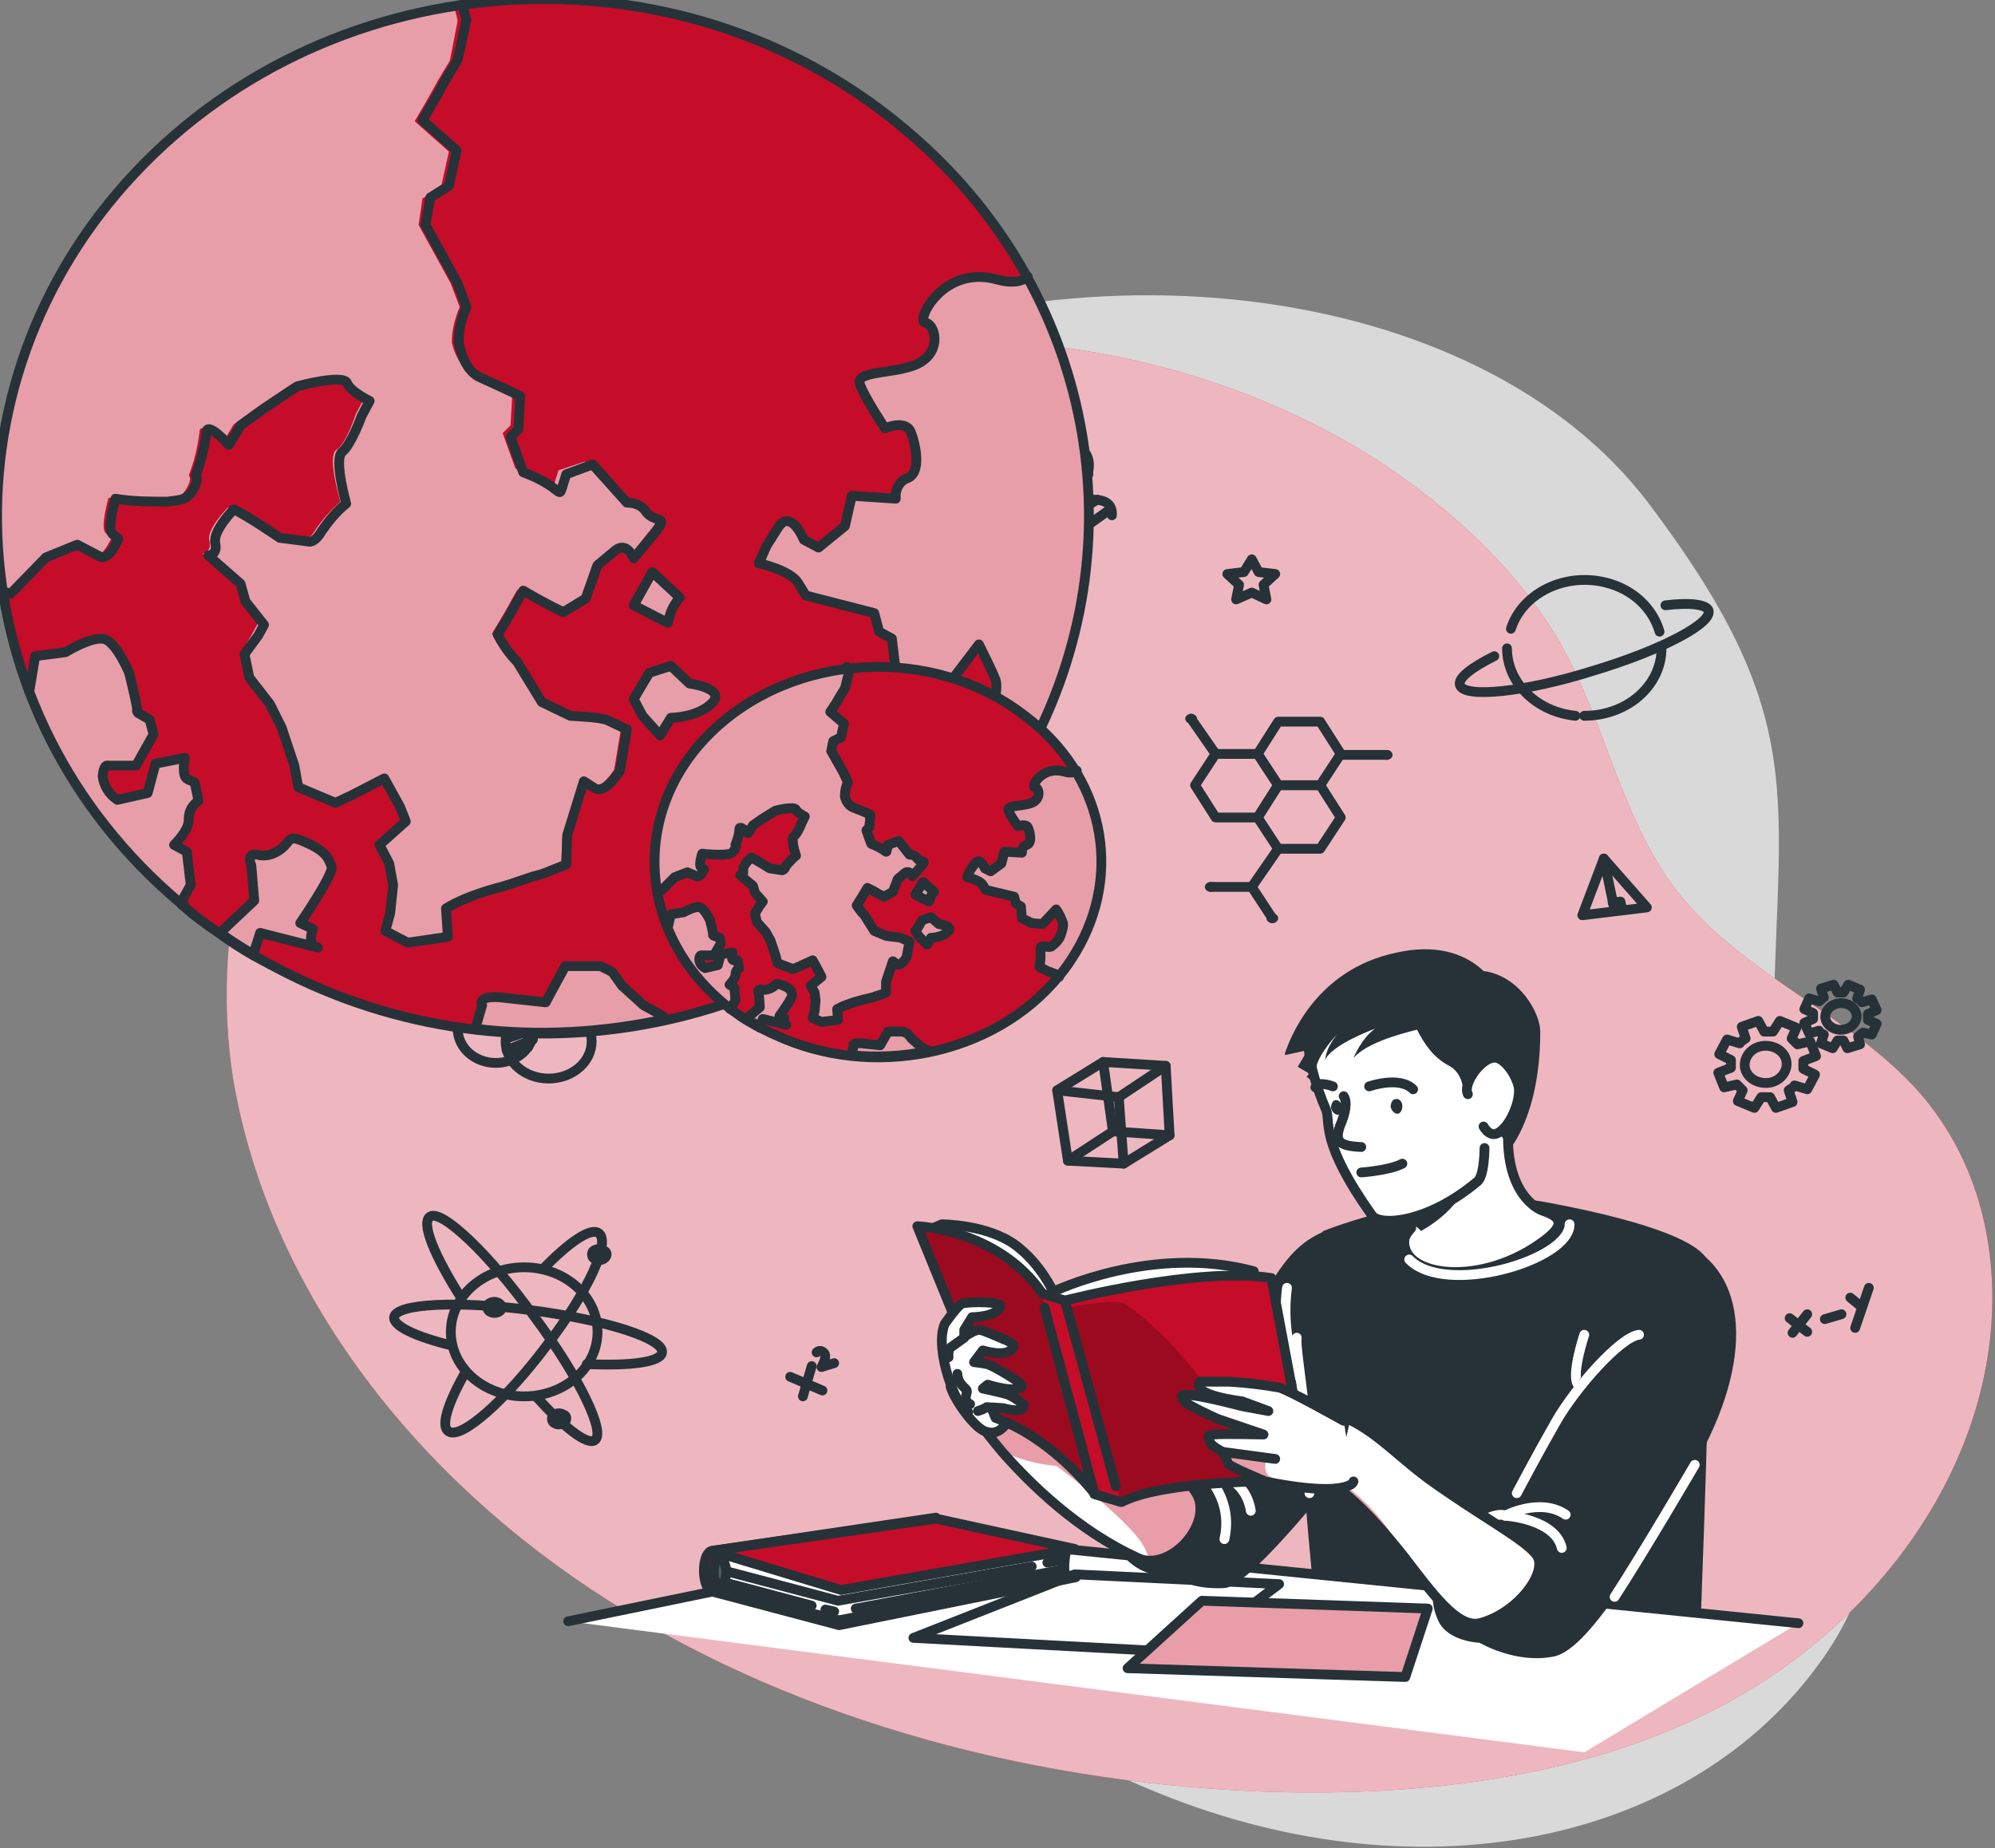 <?xml version="1.0" encoding="utf-8"?>
<!-- Generator: Adobe Illustrator 24.0.2, SVG Export Plug-In . SVG Version: 6.00 Build 0)  -->
<svg version="1.1" id="Capa_1" xmlns="http://www.w3.org/2000/svg" xmlns:xlink="http://www.w3.org/1999/xlink" x="0px" y="0px"
	 viewBox="0 0 204 189" style="enable-background:new 0 0 204 189;" xml:space="preserve">
<rect x="0" y="0" width="204" height="189" fill="#808080" stroke="none"/>
<style type="text/css">
	.st0{opacity:0.7;fill:#FFFFFF;enable-background:new    ;}
	.st1{fill:#C50C29;}
	.st2{fill:none;stroke:#263238;stroke-linecap:round;stroke-linejoin:round;}
	.st3{fill:#263238;}
	.st4{clip-path:url(#SVGID_2_);}
	.st5{opacity:0.6;}
	.st6{fill:#FFFFFF;}
	.st7{clip-path:url(#SVGID_4_);}
	.st8{fill:#FFFFFF;stroke:#263238;stroke-linecap:round;stroke-linejoin:round;}
	.st9{fill:none;stroke:#FFFFFF;stroke-linecap:round;stroke-linejoin:round;}
	.st10{clip-path:url(#SVGID_6_);}
	.st11{opacity:0.4;fill:#C50C29;enable-background:new    ;}
	.st12{clip-path:url(#SVGID_8_);}
	.st13{opacity:0.3;fill-opacity:0.7;enable-background:new    ;}
	.st14{clip-path:url(#SVGID_10_);}
	.st15{clip-path:url(#SVGID_12_);}
	.st16{clip-path:url(#SVGID_14_);}
	.st17{clip-path:url(#SVGID_16_);}
	.st18{fill:#C50C29;stroke:#263238;stroke-linecap:round;stroke-linejoin:round;}
	.st19{clip-path:url(#SVGID_18_);}
	.st20{opacity:0.3;fill:#FFFFFF;fill-opacity:0.7;enable-background:new    ;}
	.st21{clip-path:url(#SVGID_20_);}
</style>
<g id="freepik--background-simple--inject-4_1_">
	<path class="st0" d="M34.2,79.6c0,0-11.8,25.8,4.8,51.8s50.7,39.7,78.1,51.4c27.4,11.7,55.8,6,69.3-13.2
		c13.5-19.2-5.1-32.9-5.1-60.3c0-27.4,4.8-34.6-12.7-57.8s-60.6-28.3-93.1-11.1S34.2,79.6,34.2,79.6z"/>
	<path class="st1" d="M32.4,69.6C43.7,51.1,64.7,37,90.9,35c18-1.3,35.9,3,50.3,12.3c7.1,4.7,13.5,10.6,17.7,17.4
		c4.8,7.8,6.2,16.7,11.2,24.5c6.2,9.6,17.8,13.6,25.6,21.9c6.4,6.9,8.6,16,7.9,24.7c-1.3,15.9-12.4,31-28.6,39.2
		c-13.7,6.9-30.2,8.8-46.2,8.2c-24.5-1-49-7.8-68.4-20.7s-33.2-31.8-36.6-52.4C21.7,96.1,25,81.9,32.4,69.6z"/>
	<path class="st0" d="M32.4,69.6C43.7,51.1,64.7,37,90.9,35c18-1.3,35.9,3,50.3,12.3c7.1,4.7,13.5,10.6,17.7,17.4
		c4.8,7.8,6.2,16.7,11.2,24.5c6.2,9.6,17.8,13.6,25.6,21.9c6.4,6.9,8.6,16,7.9,24.7c-1.3,15.9-12.4,31-28.6,39.2
		c-13.7,6.9-30.2,8.8-46.2,8.2c-24.5-1-49-7.8-68.4-20.7s-33.2-31.8-36.6-52.4C21.7,96.1,25,81.9,32.4,69.6z"/>
</g>
<g id="freepik--Elements--inject-4_1_">
	<path class="st2" d="M39.9,80.4c0.4,1.5,0.2-1.2,1-4.6c0.8-3.3,2.3-2,2.3-2"/>
	<line class="st2" x1="39.6" y1="77" x2="42.2" y2="76"/>
	<path class="st2" d="M44.4,74.9c0,0-1.6,2.9,0.8,4.1"/>
	<path class="st2" d="M46.6,74.1c0,0,2.6,1.3,1,4"/>
	<line class="st2" x1="44.8" y1="75.9" x2="46.7" y2="77.1"/>
	<line class="st2" x1="46.3" y1="75.3" x2="44.8" y2="77.4"/>
	<ellipse class="st2" cx="50.7" cy="105.2" rx="3.9" ry="3.5"/>
	<ellipse class="st2" cx="56.1" cy="106.5" rx="4.4" ry="3.8"/>
	<line class="st2" x1="54.3" y1="103.7" x2="52.5" y2="104.3"/>
	<line class="st2" x1="54.6" y1="104.4" x2="52" y2="105.2"/>
	<line class="st2" x1="54.7" y1="105.2" x2="51.8" y2="106.2"/>
	<line class="st2" x1="54.5" y1="106.3" x2="51.8" y2="107.4"/>
	<line class="st2" x1="54" y1="107.1" x2="52" y2="107.8"/>
	<path class="st2" d="M52.6,99.9c-0.1-0.3-1.4-0.5-1.4,0.3s1.3,0.1,1.7-0.3c0,0-0.7,0.9-0.4,1"/>
	<path class="st2" d="M59.7,100.9l-1.1,2.1c0,0,0.6-1,1.2-1c0.8,0.1,0.3,1.2-0.6,0.8"/>
	<line class="st2" x1="183" y1="134.8" x2="184.8" y2="136.2"/>
	<line class="st2" x1="184.8" y1="134.4" x2="183.3" y2="136.3"/>
	<line class="st2" x1="186.6" y1="134.9" x2="188.3" y2="134.4"/>
	<line class="st2" x1="189.2" y1="132.7" x2="190.3" y2="133.6"/>
	<line class="st2" x1="191.1" y1="131.7" x2="189.7" y2="135.8"/>
	<polygon class="st2" points="108.1,111.5 112.8,108.6 119.2,109 119.6,116.1 114.9,119 109.2,118.7 	"/>
	<polyline class="st2" points="109.2,118.7 113.8,115.7 119.6,116.1 	"/>
	<line class="st2" x1="113.8" y1="115.7" x2="112.8" y2="108.6"/>
	<polyline class="st2" points="108.1,111.5 114.4,112.2 119.2,109 	"/>
	<line class="st2" x1="114.4" y1="112.2" x2="114.9" y2="119"/>
	<polygon class="st2" points="164,87.8 161.8,93.6 168.4,92.8 	"/>
	<line class="st2" x1="164" y1="87.8" x2="165.1" y2="93.1"/>
	<polyline class="st2" points="164.9,92.3 165.7,92.2 165.9,93.1 	"/>
	<line class="st2" x1="80.8" y1="140.8" x2="84.1" y2="142.2"/>
	<line class="st2" x1="83" y1="139.7" x2="82.1" y2="142.8"/>
	<path class="st2" d="M83.5,138.3c0.2-0.2,0.5-0.2,0.7,0c0,0,0.1,0.1,0.1,0.1c0.3,0.4-0.3,1.4-0.3,1.4l1.3-0.4"/>
	<path class="st2" d="M106.7,41c3.1,1.6-0.5,5.4-0.5,7.6c0,2.2,3.6,1.9,5.4,2.5c0.7,0,2.2,0,2.1,1.6"/>
	<path class="st2" d="M103.2,43c0.5,2.6,4,1.7,6.1,2.3c3.6,1,1.6,4.3,0.5,6.3c-0.6,1.2-1.3,2.8-0.1,4"/>
	<line class="st2" x1="103.6" y1="44.1" x2="107.4" y2="41.3"/>
	<line class="st2" x1="105.1" y1="44.9" x2="107.9" y2="42.8"/>
	<line class="st2" x1="106.8" y1="46.9" x2="109.1" y2="45.3"/>
	<line class="st2" x1="106.3" y1="49.4" x2="111" y2="46.5"/>
	<line class="st2" x1="108.1" y1="50.6" x2="111.3" y2="48.5"/>
	<line class="st2" x1="109.4" y1="55" x2="113.5" y2="52.1"/>
	<line class="st2" x1="109.5" y1="52.7" x2="112.2" y2="51.1"/>
	<ellipse class="st2" cx="53.6" cy="136.2" rx="7.5" ry="6.6"/>
	<path class="st2" d="M55.5,129.8c2.6-2.7,4.9-4.3,5.7-3.7c1.3,0.8-1,5.9-5.3,11.5c-4.2,5.6-8.7,9.6-10,8.8
		c-0.9-0.5-0.1-2.9,1.7-6.1"/>
	<path class="st2" d="M46.2,137.6c-3.7-0.9-6-2-5.9-2.9c0.2-1.4,6.6-1.7,14.1-0.7c7.6,1,13.5,2.9,13.3,4.3c-0.1,1-3.2,1.4-7.7,1.2"
		/>
	<path class="st2" d="M47.2,132.8c-2.8-4.4-4.2-7.8-3.2-8.4c1.2-0.7,6,3.8,10.6,10.2c4.7,6.3,7.4,12,6.2,12.7
		c-0.8,0.5-3.2-1.4-6-4.5"/>
	<path class="st3" d="M62.3,128.9c-0.4,0.5-1.2,0.6-1.7,0.3c-0.6-0.3-0.7-1-0.4-1.5c0.4-0.5,1.2-0.6,1.7-0.3
		C62.6,127.7,62.7,128.4,62.3,128.9L62.3,128.9z"/>
	<path class="st3" d="M58.2,145.7c-0.4,0.5-1.2,0.6-1.7,0.3c-0.6-0.3-0.7-1-0.4-1.5c0.4-0.5,1.2-0.6,1.7-0.3
		C58.4,144.4,58.6,145.1,58.2,145.7C58.2,145.6,58.2,145.6,58.2,145.7z"/>
	<path class="st3" d="M51.6,134.3c-0.4,0.5-1.2,0.6-1.7,0.3c-0.6-0.3-0.7-1-0.4-1.5c0.4-0.5,1.2-0.6,1.7-0.3
		C51.8,133.1,52,133.8,51.6,134.3z"/>
	<polygon class="st2" points="130.7,86.8 135,86.8 137.1,83.6 135,80.3 130.7,80.3 128.6,83.6 	"/>
	<polyline class="st2" points="130.1,93.9 128,90.7 123.8,90.7 	"/>
	<polygon class="st2" points="124.3,83.6 128.6,83.6 130.7,80.3 128.6,77.1 124.3,77.1 122.2,80.3 	"/>
	<polygon class="st2" points="130.7,80.3 135,80.3 137.1,77.1 135,73.8 130.7,73.8 128.6,77.1 	"/>
	<ellipse class="st3" cx="130.7" cy="80.3" rx="0.6" ry="0.5"/>
	<ellipse class="st3" cx="121.8" cy="73.5" rx="0.6" ry="0.5"/>
	<path class="st3" d="M129.5,93.9c0-0.3,0.3-0.5,0.6-0.5s0.6,0.2,0.6,0.5c0,0.3-0.3,0.5-0.6,0.5l0,0
		C129.8,94.4,129.5,94.2,129.5,93.9z"/>
	<ellipse class="st3" cx="123.8" cy="90.7" rx="0.6" ry="0.5"/>
	<path class="st3" d="M141.2,77.2c0-0.3,0.3-0.5,0.6-0.5s0.6,0.2,0.6,0.5c0,0.3-0.3,0.5-0.6,0.5l0,0
		C141.5,77.7,141.2,77.5,141.2,77.2L141.2,77.2z"/>
	<ellipse class="st3" cx="128" cy="90.7" rx="0.6" ry="0.5"/>
	<path class="st3" d="M136.5,77.2c0-0.3,0.3-0.5,0.6-0.5c0.3,0,0.6,0.2,0.6,0.5c0,0.3-0.3,0.5-0.6,0.5l0,0
		C136.8,77.7,136.5,77.5,136.5,77.2z"/>
	<path class="st3" d="M130.1,86.8c0-0.3,0.3-0.5,0.6-0.5s0.6,0.2,0.6,0.5c0,0.3-0.3,0.5-0.6,0.5l0,0
		C130.4,87.3,130.1,87.1,130.1,86.8z"/>
	<line class="st2" x1="137.1" y1="77.2" x2="141.8" y2="77.2"/>
	<line class="st2" x1="130.7" y1="86.8" x2="128" y2="90.7"/>
	<line class="st2" x1="124.3" y1="77.1" x2="121.8" y2="73.5"/>
	<path class="st2" d="M154.5,64.3c1.2-3.7,5.6-5.8,9.8-4.7c2.7,0.7,4.7,2.6,5.4,5"/>
	<path class="st2" d="M161.1,73.2c-4-0.4-7-3.4-7-6.9"/>
	<path class="st2" d="M169.9,66.3c0,3.8-3.5,6.9-7.9,6.9"/>
	<path class="st2" d="M170.3,61.9c2.5-0.3,4.1-0.1,4.4,0.5c0.5,1.3-4.8,4.1-11.8,6.2c-7,2.2-13.1,2.8-13.6,1.5
		c-0.3-0.7,1.1-1.8,3.5-3"/>
	<polygon class="st2" points="128,57.2 128.7,58.5 130.4,58.7 129.2,59.8 129.5,61.3 128,60.6 126.4,61.3 126.7,59.8 125.5,58.7 
		127.2,58.5 	"/>
	<path class="st2" d="M74.7,53.6c0,2.5-2.3,4.5-5.1,4.5c-0.2,0-0.3,0-0.5,0c-2.8-0.2-4.9-2.4-4.6-4.9s2.8-4.3,5.6-4.1
		C72.7,49.3,74.7,51.3,74.7,53.6L74.7,53.6z"/>
	<path class="st2" d="M73.9,54.4c0,0.4-0.4,0.7-0.8,0.7s-0.8-0.3-0.8-0.7c0-0.4,0.4-0.7,0.8-0.7l0,0C73.5,53.7,73.9,54,73.9,54.4z"
		/>
	<path class="st2" d="M66.7,56.2c0,0.3-0.2,0.7-0.5,0.9c-0.7-0.5-1.2-1.1-1.5-1.8c0.2-0.1,0.4-0.2,0.6-0.2
		C66.1,55,66.7,55.5,66.7,56.2C66.7,56.1,66.7,56.2,66.7,56.2z"/>
	<path class="st2" d="M73.1,56.9c-0.9,0.8-2.2,1.2-3.5,1.2c-0.2,0-0.3,0-0.5,0c0-0.1,0-0.3,0-0.4c0-1,0.9-1.9,2.1-1.9
		C72,55.8,72.7,56.2,73.1,56.9z"/>
	<ellipse class="st2" cx="68.3" cy="50.7" rx="1.2" ry="1"/>
	<path class="st2" d="M69.4,53.7c0,0.3-0.3,0.5-0.5,0.5s-0.5-0.2-0.5-0.5s0.3-0.5,0.5-0.5S69.4,53.4,69.4,53.7L69.4,53.7z"/>
	<path class="st2" d="M73.7,50.9c-0.1,0-0.3,0.1-0.4,0.1c-0.8,0-1.5-0.6-1.5-1.3l0,0c0-0.1,0-0.1,0-0.2
		C72.6,49.9,73.2,50.3,73.7,50.9z"/>
	<path class="st2" d="M191.4,105.8l0.5-1.1l-0.9-0.4c0-0.2,0-0.4,0-0.6l0.9-0.4l-0.5-1.1l-1,0.3c-0.1-0.2-0.3-0.3-0.5-0.4l0.3-0.9
		l-1.2-0.5l-0.5,0.8c-0.2,0-0.4,0-0.6,0l-0.4-0.8l-1.3,0.4l0.3,0.9c-0.2,0.1-0.3,0.3-0.5,0.4l-1-0.3l-0.5,1.1l0.9,0.4
		c0,0.2,0,0.4,0,0.6l-0.9,0.4l0.5,1.1l1-0.3c0.1,0.2,0.3,0.3,0.5,0.4l-0.3,0.9l1.2,0.5l0.5-0.8c0.2,0,0.4,0,0.6,0l0.4,0.8l1.3-0.4
		L190,106c0.2-0.1,0.3-0.3,0.5-0.4L191.4,105.8z M187.6,105.2c-0.8-0.3-1.2-1.1-0.8-1.8c0.4-0.7,1.3-1,2.1-0.7
		c0.8,0.3,1.2,1.1,0.8,1.8C189.3,105.2,188.4,105.5,187.6,105.2z"/>
	<path class="st2" d="M184.8,111.4l0.8-1.5l-1.2-0.6c0-0.3,0-0.5,0-0.8l1.3-0.5l-0.6-1.5l-1.3,0.3c-0.2-0.2-0.4-0.4-0.6-0.6l0.5-1.1
		l-1.7-0.7l-0.7,1.1c-0.3,0-0.6,0-0.9,0l-0.6-1.1l-1.7,0.6l0.4,1.2c-0.3,0.2-0.5,0.3-0.6,0.5l-1.3-0.4l-0.8,1.5l1.2,0.6
		c0,0.3,0,0.5,0,0.8l-1.3,0.5l0.6,1.5l1.3-0.3c0.2,0.2,0.4,0.4,0.6,0.6l-0.5,1.1l1.7,0.7l0.7-1.1c0.3,0,0.6,0,0.9,0l0.6,1.1l1.7-0.6
		l-0.4-1.2c0.3-0.2,0.5-0.3,0.6-0.5L184.8,111.4z M179.7,110.6c-1.1-0.4-1.6-1.5-1.1-2.5c0.5-1,1.7-1.4,2.8-1s1.6,1.5,1.1,2.5l0,0
		C182,110.6,180.8,111,179.7,110.6L179.7,110.6z"/>
</g>
<g id="freepik--Earth--inject-4">
	<path class="st1" d="M104.9,77.4c-1.2,2.2-2.6,4.3-4.1,6.3c-16.3,21.4-46.7,28.2-71.3,15.9c-1.2-0.6-2.5-1.3-3.6-1.9
		c-1.2-0.7-2.3-1.4-3.4-2.2c-1.3-0.9-2.6-1.8-3.8-2.9l0,0c-0.1-0.1-0.2-0.1-0.2-0.2l0,0C-4.6,73-6.7,39.5,13.8,17.7
		s55.7-23.9,78.7-4.5C111.8,29.3,116.9,55.8,104.9,77.4L104.9,77.4z"/>
	<g>
		<g>
			<defs>
				<path id="SVGID_1_" d="M104.9,77.4c-1.2,2.2-2.6,4.3-4.1,6.3c-16.3,21.4-46.7,28.2-71.3,15.9c-1.2-0.6-2.5-1.3-3.6-1.9
					c-1.2-0.7-2.3-1.4-3.4-2.2c-1.3-0.9-2.6-1.8-3.8-2.9l0,0c-0.1-0.1-0.2-0.1-0.2-0.2l0,0C-4.6,73-6.7,39.5,13.8,17.7
					s55.7-23.9,78.7-4.5C111.8,29.3,116.9,55.8,104.9,77.4L104.9,77.4z"/>
			</defs>
			<clipPath id="SVGID_2_">
				<use xlink:href="#SVGID_1_"  style="overflow:visible;"/>
			</clipPath>
			<g class="st4">
				<g class="st5">
					<path class="st6" d="M104.9,77.4c-1.2,2.2-2.6,4.3-4.1,6.3l-1.1-0.8l-1.9-0.9l-1.9-1l0.4-2.3l-0.1-2c-0.1-2,1.4-0.3,2.7-1
						c1-0.7,1.8-1.5,2.3-2.5c0,0,0.9-2.7,0.6-3.8c-0.4-1.3-1.1-2.4-1.7-3.6l-3.2,4.2l-2.7-0.2l-2.5-1.3l-0.4-3.3l-1.3-0.7l-0.5-1.9
						l-7-1.8l-0.8-1.3c-0.8-1.3-4-2-4-2l0.8-1.8l1.2-1.9c1.2-1.9,2.6,1.3,2.6,1.3l1.5,0.8l2.7-2.2l0.7-3.1l4.5,0.3
						c-0.2-0.8,0.3-1.8,1.2-2.1c1.5-0.6,0.8-3.6,0.3-4.8c-0.5-1.2-2.7-0.3-2.7-0.3s-2.3-3.3-2.6-4.6c-0.3-1.3,4.3-0.8,6.3-2.2
						s1.3-3.9,0.4-4c-1-0.1,1.9-6,7.4-4.4c1.5,0.4,2.5,0.3,3.1-0.3C113.5,43.7,113.4,62,104.9,77.4z"/>
					<path class="st6" d="M66.1,54.7L64.3,57c0,0-0.8-1.8-1.9-0.8l-1.8,1.5l-1.2,3.4L57,62.5l-1.4-0.7l-1.3-0.7l-1.4-0.8l-1.4,2.5
						l-1.2,2c0.5,1,1.2,1.9,2,2.8l2.5,4.1l3,1.4c1.2,0.1,2.5,0.2,3.7,0.4l2,1l-0.7,4.2c0,0-1.5,2.4-2.6,1.8L59.2,80l-1.7,5.5l-0.1,3
						c0,0-1,0.4-2,0.8S55.1,89.4,53,90c-2.1,0.6-1.9,0.6-3.6,1.1c-1.5,0.5-2.8,1.1-4.2,1.8l0.2,2.9l-4.1,0.6l-2.3-1.2l0.5-1.8
						l0.3-2.9l-0.4-2.2l-1-1.9l2.7-2.4l-0.6-1.5l-1.6-2.9l-3.3,1.7l-1.7,0.8l-3.8-1.6l-0.4-2.2l-1.2-4.1l-1.2-2.4l-2.1-2.7l-0.5-2.4
						l1.2-2.1l0.6-1.1l-1.9-2.4L24,59.5l-3.3-2.9c0,0,1-0.1,0.7-1.3s1.9-3.4,1.9-3.4c1.2,0.6,4.7,2.9,4.7,2.9l3.1,0.4
						c0,0,0.6,0,1.2-1.1c0.7-1,1.5-1.9,2.5-2.8c0,0-1.4-4.7-0.4-5.3s2-3.7,2-3.7l0.8-1.5c0,0-1.9-0.8-2.3-1.8
						c-0.4-1-5.1,0.3-5.1,0.3l-3.3,2.2l-2.6,1.9l-1.2,2c0,0-2.3-2.6-2.3-1.2c-0.2,1.5-0.5,2.9-1.1,4.4c0,0,0.4,0.3-0.2,1.3
						c-0.6,1.1-1.3,1.1-2.7,1.3c-1.8,0-3.5-0.1-5.3-0.3c0,0-0.9,3.1-0.3,3.6l0.6,0.5c0,0-1,2.3-1.9,1.8l-2.3-1.2L4.3,57l-3.5,3.7
						L0,60.6C-4.6,31.9,16.2,5,46.4,0.5c0.2,0.8,0.4,1.6,0.4,1.6L46,6.2l-1.2,2l-1,1.8l-1.4,2.4l3.5,3.1l-0.8,3.6l-1.9,1.2L42.8,23
						l3.3,6l0.9,2.4c-0.5,1.2-0.8,2.4-0.8,3.6c0,0,0.4,2.3,2.1,3.2s4.1,1.9,4.1,1.9l-0.2,3.4l-0.8,0.8l1.3,3.6c4,1.5,3.6,2.8,4,1.5
						l0.4-1.3l2.7-0.9l3.5,3.9c0.8,0,1.6,0.3,2,1C66.5,53.4,68.1,52.4,66.1,54.7z"/>
					<path class="st6" d="M19.2,83.9c0.1,1.2-1.5,2.7-1.5,2.7l1.3,0.7l0.4,3.4l-1,1.8c-7-5.8-12.3-13.3-15.4-21.5l0.7-3.5l3.1-0.4
						c0,0,2.8-1.8,4.1-1.3s2.4,3.4,2.4,3.4s0.9,3.9,0.8,3.9l0,0H14h0.1l1.2,0.7l0.4,1.5l-1.8,3.2h-2.8c0,0-0.5-0.3-0.6,1.1
						c0.1,1,0.6,1.8,1.5,2.4l3.1-0.8l0.8-3l3-0.6c0,0-0.4,1.8,0.3,2.2l0.7,0.3l0.4,2.2C19.7,82.6,19.2,83.1,19.2,83.9z"/>
					<path class="st6" d="M33.9,88.7c-0.3-0.8-0.4-1.3-2.3-2.3c-1.9-0.9-1.8-0.6-2.5,0.2c-0.6,0.8-1.8,1.2-2.8,0.9
						c-1.2-0.3-0.6,1.1-0.6,1.1l0.3,3.6l-3.5,3.3c1.1,0.8,2.2,1.5,3.4,2.2l0.7-2.2l5.8,1.6c-1.2-0.3-0.5-1.9-0.5-1.9l-1.2-0.6
						C30.7,94.4,34.2,89.4,33.9,88.7z"/>
					<path class="st6" d="M70.5,70l-1.9-1.8l-2.2,0.7l-0.9,1.7l-0.7,1.2l0.9,1.7l1.8,2l1-1.8c0,0,2.8,0,4.2-1.5S70.5,70,70.5,70z"/>
					<path class="st6" d="M64.9,61.8l3.5,1.8l0.2-0.8c0.2-0.7,0.5-1.3,1-1.8l-2.7-2.7L64.9,61.8z"/>
					<path class="st6" d="M63.7,100.9l-1-1.4l-1.2-0.6h-3.6l-2,3.7c0,0-1.9-0.3-4.6-0.5c-2.7-0.3-1.9,0.8-1.9,0.8l-0.7,2.4
						c6.5,0.8,13.2,0.4,19.6-1c-0.7-0.5-1.5-0.9-2.3-1.3L63.7,100.9z"/>
				</g>
			</g>
		</g>
	</g>
	<path class="st2" d="M104.9,77.4c-1.2,2.2-2.6,4.3-4.1,6.3c-16.3,21.4-46.7,28.2-71.3,15.9c-1.2-0.6-2.5-1.3-3.6-1.9
		c-1.2-0.7-2.3-1.4-3.4-2.2c-1.3-0.9-2.6-1.8-3.8-2.9l0,0c-0.1-0.1-0.2-0.1-0.2-0.2l0,0C-4.6,73-6.7,39.5,13.8,17.7
		s55.7-23.9,78.7-4.5C111.8,29.3,116.9,55.8,104.9,77.4L104.9,77.4z"/>
	<path class="st2" d="M68.2,104.2c-6.5,1.4-13,1.8-19.6,1l0.7-2.4c0,0-0.6-1,1.9-0.8c2.6,0.3,4.6,0.5,4.6,0.5l2-3.7h3.6l1.2,0.6
		l1,1.4l2.2,2C66.7,103.3,67.5,103.7,68.2,104.2z"/>
	<path class="st2" d="M105.1,28.3c-0.6,0.5-1.6,0.7-3.1,0.3c-5.6-1.6-8.4,4.3-7.4,4.4c1,0.1,1.7,2.7-0.4,4c-2,1.3-6.6,0.8-6.3,2.2
		c0.4,1.3,2.6,4.6,2.6,4.6s2-0.9,2.6,0.3c0.5,1.2,1.2,4.2-0.3,4.8c-0.9,0.3-1.3,1.3-1.2,2.1l-4.5-0.3l-0.7,3.1l-2.7,2.2l-1.5-0.8
		c0,0-1.3-3.2-2.6-1.3l-1.2,1.9l-0.8,1.8c0,0,3.2,0.7,4,2l0.8,1.3l7,1.8l0.5,1.9l1.3,0.7l0.4,3.3l2.6,1.3l2.7,0.2l3.2-4.2
		c0.6,1.2,1.2,2.4,1.7,3.6c0.4,1.1-0.6,3.8-0.6,3.8c-0.5,1-1.3,1.8-2.3,2.5c-1.2,0.6-2.8-1-2.7,1l0.1,2l-0.4,2.3l1.9,1l1.9,0.9
		l1.1,0.8"/>
	<path class="st2" d="M0.3,60.5l0.8,0.2L4.7,57l3.2-1.3l2.3,1.2c1,0.5,1.9-1.8,1.9-1.8l-0.6-0.5c-0.6-0.5,0.3-3.6,0.3-3.6
		c1.8,0.3,3.5,0.3,5.3,0.3c1.4-0.2,2-0.1,2.7-1.3c0.6-1.2,0.2-1.3,0.2-1.3c0.5-1.4,0.9-2.9,1.1-4.4c0-1.4,2.3,1.2,2.3,1.2l1.2-2
		l2.5-1.8l3.3-2.2c0,0,4.8-1.3,5.1-0.3c0.4,0.9,2.3,1.8,2.3,1.8l-0.8,1.5c0,0-1.1,3-2,3.7s0.4,5.3,0.4,5.3c-1,0.8-1.8,1.8-2.5,2.8
		c-0.6,1.1-1.2,1.1-1.2,1.1l-3.1-0.4c0,0-3.5-2.4-4.7-2.9c0,0-2.1,2.1-1.9,3.4c0.3,1.3-0.7,1.3-0.7,1.3l3.3,2.9l0.5,1.8l1.9,2.4
		l-0.6,1.1L25,66.9l0.5,2.4l2.1,2.7l1.2,2.4l1.3,3.9l0.4,2.2l3.8,1.6l1.7-0.8l3.3-1.7l1.6,2.9l0.6,1.5l-2.7,2.4l1,1.9l0.4,2.2
		l-0.3,2.9l-0.5,1.8l2.3,1.2l4.1-0.6l-0.2-2.9c1.3-0.8,2.7-1.3,4.2-1.8c1.7-0.5,1.6-0.4,3.6-1.1c2-0.7,1.5-0.4,2.5-0.8s2-0.8,2-0.8
		l0.1-3l1.7-5.5l1.1,0.7c1.1,0.7,2.6-1.8,2.6-1.8l0.7-4.2l-2.1-1c-1.2-0.3-2.5-0.3-3.7-0.4l-2.9-1.4l-2.5-4.1
		c-0.8-0.8-1.5-1.8-2-2.8l1.2-2l1.4-2.5l1.4,0.8l1.3,0.7l1.4,0.7l2.3-1.4l1.2-3.4l1.8-1.5c1.2-1,1.9,0.8,1.9,0.8l1.9-2.3
		c1.9-2.3,0.4-1.2-0.6-2.4c-0.4-0.7-1.2-1-2-1l-3.5-3.9l-2.7,1l-0.4,1.3c-0.4,1.3,0,0-4-1.5l-1.3-3.6l0.8-0.8l0.2-3.4
		c0,0-2.3-1.1-4.1-1.9S46.9,35,46.9,35c0-1.3,0.3-2.5,0.8-3.6l-0.9-2.4l-3.3-6l0.5-2.8l1.9-1.2l0.8-3.6l-3.5-3.1l1.4-2.4l1-1.8
		l1.2-2l0.9-4.1c0,0-0.3-0.8-0.4-1.6"/>
	<path class="st2" d="M18.8,92.5c-0.1-0.1-0.2-0.2-0.3-0.2l0,0l1-1.8l-0.4-3.4l-1.3-0.7c0,0,1.6-1.5,1.5-2.7c0-0.8,0.4-1.4,1-1.8
		L19.9,80l-0.7-0.3c-0.7-0.3-0.3-2.2-0.3-2.2l-3,0.6l-0.8,3L12,81.8c-0.9-0.6-1.4-1.5-1.5-2.4c0.1-1.4,0.6-1.1,0.6-1.1h2.8l1.8-3.2
		l-0.4-1.5l-1.2-0.7"/>
	<path class="st2" d="M14,72.7L14,72.7c0.2,0.1-0.8-3.9-0.8-3.9s-1.2-2.9-2.4-3.4c-1.2-0.5-4.1,1.3-4.1,1.3l-3.1,0.4L3,70.7"/>
	<path class="st2" d="M26.6,95.4l-0.7,2.2c-1.2-0.7-2.3-1.4-3.4-2.2l3.5-3.3l-0.3-3.6c0,0-0.6-1.3,0.6-1.1c1.1,0.3,2.1-0.2,2.8-0.9
		c0.7-0.8,0.6-1.1,2.5-0.2c1.9,0.9,2,1.6,2.3,2.3c0.3,0.7-3.2,5.8-3.2,5.8L32,95c0,0-0.7,1.6,0.5,1.9L26.6,95.4z"/>
	<path class="st2" d="M66.4,68.8l2.2-0.7l1.9,1.8c0,0,3.8,0.5,2.3,2s-4.2,1.5-4.2,1.5l-1.1,1.8l-1.8-2l-0.9-1.7l0.7-1.2L66.4,68.8z"
		/>
	<path class="st2" d="M69.5,61.1c-0.4,0.5-0.8,1.1-1,1.8l-0.2,0.8l-3.5-1.8l1.9-3.4L69.5,61.1z"/>
</g>
<g id="freepik--Earth--inject-4_1_">
	<path class="st1" d="M110,97.4c-0.5,0.8-1,1.6-1.7,2.4c-6.6,8.1-19.1,10.7-29.1,6c-0.5-0.2-1-0.5-1.5-0.7c-0.5-0.3-0.9-0.5-1.4-0.8
		c-0.5-0.3-1-0.7-1.6-1.1l0,0c0,0-0.1,0-0.1-0.1l0,0c-9.4-7.3-10.3-20-1.9-28.2s22.7-9,32.1-1.7C112.8,79.2,114.9,89.2,110,97.4
		L110,97.4z"/>
	<g>
		<g>
			<defs>
				<path id="SVGID_3_" d="M110,97.4c-0.5,0.8-1,1.6-1.7,2.4c-6.6,8.1-19.1,10.7-29.1,6c-0.5-0.2-1-0.5-1.5-0.7
					c-0.5-0.3-0.9-0.5-1.4-0.8c-0.5-0.3-1-0.7-1.6-1.1l0,0c0,0-0.1,0-0.1-0.1l0,0c-9.4-7.3-10.3-20-1.9-28.2s22.7-9,32.1-1.7
					C112.8,79.2,114.9,89.2,110,97.4L110,97.4z"/>
			</defs>
			<clipPath id="SVGID_4_">
				<use xlink:href="#SVGID_3_"  style="overflow:visible;"/>
			</clipPath>
			<g class="st7">
				<g class="st5">
					<path class="st6" d="M110,97.4c-0.5,0.8-1,1.6-1.7,2.4l-0.4-0.3l-0.8-0.3l-0.8-0.4l0.1-0.9l0-0.8c0-0.8,0.6-0.1,1.1-0.4
						c0.4-0.3,0.7-0.6,0.9-1c0,0,0.4-1,0.3-1.4c-0.2-0.5-0.4-0.9-0.7-1.4l-1.3,1.6l-1.1-0.1l-1-0.5l-0.1-1.2l-0.5-0.3l-0.2-0.7
						l-2.9-0.7l-0.3-0.5c-0.3-0.5-1.6-0.8-1.6-0.8l0.3-0.7l0.5-0.7c0.5-0.7,1,0.5,1,0.5l0.6,0.3l1.1-0.8l0.3-1.2l1.8,0.1
						c-0.1-0.3,0.1-0.7,0.5-0.8c0.6-0.2,0.3-1.4,0.1-1.8c-0.2-0.4-1.1-0.1-1.1-0.1s-0.9-1.2-1-1.7c-0.1-0.5,1.8-0.3,2.6-0.8
						s0.5-1.5,0.1-1.5s0.8-2.3,3-1.6c0.6,0.2,1,0.1,1.3-0.1C113.5,84.6,113.4,91.6,110,97.4z"/>
					<path class="st6" d="M94.2,88.8l-0.8,0.9c0,0-0.3-0.7-0.8-0.3l-0.7,0.6l-0.5,1.3l-0.9,0.5l-0.6-0.3l-0.5-0.3L88.8,91l-0.6,1
						l-0.5,0.8c0.2,0.4,0.5,0.7,0.8,1l1,1.6l1.2,0.5c0.5,0,1,0.1,1.5,0.2l0.8,0.4l-0.3,1.6c0,0-0.6,0.9-1,0.7l-0.4-0.3l-0.7,2.1
						l0,1.1c0,0-0.4,0.2-0.8,0.3c-0.4,0.1-0.1,0.1-1,0.3c-0.9,0.2-0.8,0.2-1.5,0.4c-0.6,0.2-1.2,0.4-1.7,0.7l0.1,1.1l-1.7,0.2
						l-0.9-0.4l0.2-0.7l0.1-1.1l-0.1-0.8l-0.4-0.7l1.1-0.9l-0.3-0.6l-0.6-1.1l-1.3,0.6L81,99.2l-1.6-0.6l-0.2-0.8l-0.5-1.6l-0.5-0.9
						l-0.9-1l-0.2-0.9l0.5-0.8l0.3-0.4l-0.8-0.9L77,90.6l-1.3-1.1c0,0,0.4,0,0.3-0.5c-0.1-0.5,0.8-1.3,0.8-1.3
						c0.5,0.2,1.9,1.1,1.9,1.1l1.3,0.2c0,0,0.3,0,0.5-0.4c0.3-0.4,0.6-0.7,1-1c0,0-0.6-1.8-0.2-2c0.4-0.2,0.8-1.4,0.8-1.4l0.3-0.6
						c0,0-0.8-0.3-0.9-0.7c-0.1-0.4-2.1,0.1-2.1,0.1L78,83.9l-1,0.7l-0.5,0.8c0,0-0.9-1-0.9-0.4c-0.1,0.6-0.2,1.1-0.4,1.6
						c0,0,0.2,0.1-0.1,0.5c-0.3,0.4-0.5,0.4-1.1,0.5c-0.7,0-1.4,0-2.2-0.1c0,0-0.4,1.2-0.1,1.4l0.3,0.2c0,0-0.4,0.9-0.8,0.7
						l-0.9-0.4l-1.3,0.5l-1.4,1.4L67.2,91c-1.8-10.9,6.6-21,18.9-22.7c0.1,0.3,0.2,0.6,0.2,0.6l-0.4,1.6l-0.5,0.8l-0.4,0.7l-0.6,0.9
						l1.4,1.2l-0.3,1.4l-0.8,0.4l-0.2,1l1.3,2.3l0.4,0.9c-0.2,0.4-0.3,0.9-0.3,1.4c0,0,0.1,0.9,0.9,1.2c0.7,0.3,1.7,0.7,1.7,0.7
						l-0.1,1.3l-0.3,0.3l0.5,1.4c1.6,0.6,1.5,1,1.6,0.6l0.1-0.5l1.1-0.3l1.4,1.5c0.3,0,0.6,0.1,0.8,0.4C94.3,88.3,95,87.9,94.2,88.8
						z"/>
					<path class="st6" d="M75,99.8c0,0.4-0.6,1-0.6,1l0.5,0.3l0.1,1.3l-0.4,0.7c-2.9-2.2-5-5-6.3-8.1l0.3-1.3l1.3-0.2
						c0,0,1.2-0.7,1.7-0.5c0.5,0.2,1,1.3,1,1.3s0.4,1.5,0.3,1.5l0,0h0h0l0.5,0.3l0.1,0.6l-0.7,1.2h-1.2c0,0-0.2-0.1-0.3,0.4
						c0,0.4,0.3,0.7,0.6,0.9l1.3-0.3l0.3-1.1l1.2-0.2c0,0-0.2,0.7,0.1,0.8l0.3,0.1l0.2,0.8C75.2,99.3,75,99.6,75,99.8z"/>
					<path class="st6" d="M81,101.6c-0.1-0.3-0.1-0.5-0.9-0.9c-0.8-0.3-0.7-0.2-1,0.1c-0.3,0.3-0.7,0.4-1.2,0.3
						c-0.5-0.1-0.3,0.4-0.3,0.4l0.1,1.4l-1.4,1.2c0.4,0.3,0.9,0.6,1.4,0.8l0.3-0.8l2.4,0.6c-0.5-0.1-0.2-0.7-0.2-0.7l-0.5-0.2
						C79.7,103.8,81.1,101.9,81,101.6z"/>
					<path class="st6" d="M95.9,94.6l-0.8-0.7l-0.9,0.3l-0.4,0.6l-0.3,0.4l0.4,0.6l0.7,0.8l0.4-0.7c0,0,1.2,0,1.7-0.6
						C97.4,94.8,95.9,94.6,95.9,94.6z"/>
					<path class="st6" d="M93.7,91.5l1.4,0.7l0.1-0.3c0.1-0.3,0.2-0.5,0.4-0.7l-1.1-1L93.7,91.5z"/>
					<path class="st6" d="M93.2,106.2l-0.4-0.5l-0.5-0.2h-1.5l-0.8,1.4c0,0-0.8-0.1-1.9-0.2c-1.1-0.1-0.8,0.3-0.8,0.3l-0.3,0.9
						c2.7,0.3,5.4,0.2,8-0.4c-0.3-0.2-0.6-0.3-0.9-0.5L93.2,106.2z"/>
				</g>
			</g>
		</g>
	</g>
	<path class="st2" d="M110,97.4c-0.5,0.8-1,1.6-1.7,2.4c-6.6,8.1-19.1,10.7-29.1,6c-0.5-0.2-1-0.5-1.5-0.7c-0.5-0.3-0.9-0.5-1.4-0.8
		c-0.5-0.3-1-0.7-1.6-1.1l0,0c0,0-0.1,0-0.1-0.1l0,0c-9.4-7.3-10.3-20-1.9-28.2s22.7-9,32.1-1.7C112.8,79.2,114.9,89.2,110,97.4
		L110,97.4z"/>
	<path class="st2" d="M95,107.5c-2.6,0.5-5.3,0.7-8,0.4l0.3-0.9c0,0-0.3-0.4,0.8-0.3s1.9,0.2,1.9,0.2l0.8-1.4h1.5l0.5,0.2l0.4,0.5
		l0.9,0.8C94.4,107.2,94.7,107.3,95,107.5z"/>
	<path class="st2" d="M110.1,78.8c-0.3,0.2-0.6,0.3-1.3,0.1c-2.3-0.6-3.4,1.6-3,1.6c0.4,0,0.7,1-0.1,1.5s-2.7,0.3-2.6,0.8
		s1,1.7,1,1.7s0.8-0.3,1,0.1c0.2,0.4,0.5,1.6-0.1,1.8c-0.4,0.1-0.5,0.5-0.5,0.8l-1.8-0.1l-0.3,1.2l-1.1,0.8l-0.6-0.3
		c0,0-0.5-1.2-1-0.5l-0.5,0.7l-0.3,0.7c0,0,1.3,0.3,1.6,0.8l0.3,0.5l2.9,0.7l0.2,0.7l0.5,0.3l0.1,1.2l1,0.5l1.1,0.1L108,93
		c0.3,0.4,0.5,0.9,0.7,1.4c0.1,0.4-0.3,1.4-0.3,1.4c-0.2,0.4-0.5,0.7-0.9,1c-0.5,0.2-1.2-0.4-1.1,0.4l0,0.8l-0.1,0.9l0.8,0.4
		l0.8,0.3l0.4,0.3"/>
	<path class="st2" d="M67.3,91l0.3,0.1l1.4-1.4l1.3-0.5l0.9,0.4c0.4,0.2,0.8-0.7,0.8-0.7l-0.3-0.2c-0.3-0.2,0.1-1.4,0.1-1.4
		c0.7,0.1,1.4,0.1,2.2,0.1c0.6-0.1,0.8,0,1.1-0.5c0.3-0.4,0.1-0.5,0.1-0.5c0.2-0.5,0.4-1.1,0.4-1.6c0-0.5,0.9,0.4,0.9,0.4l0.5-0.8
		l1-0.7l1.3-0.8c0,0,1.9-0.5,2.1-0.1c0.1,0.3,0.9,0.7,0.9,0.7l-0.3,0.6c0,0-0.4,1.1-0.8,1.4c-0.4,0.3,0.2,2,0.2,2
		c-0.4,0.3-0.7,0.7-1,1C80.2,89,80,89,80,89l-1.3-0.2c0,0-1.4-0.9-1.9-1.1c0,0-0.9,0.8-0.8,1.3c0.1,0.5-0.3,0.5-0.3,0.5l1.3,1.1
		l0.2,0.7l0.8,0.9l-0.3,0.4l-0.5,0.8l0.2,0.9l0.9,1l0.5,0.9l0.5,1.5l0.2,0.8l1.6,0.6l0.7-0.3l1.3-0.6l0.6,1.1l0.3,0.6l-1.1,0.9
		l0.4,0.7l0.1,0.8l-0.1,1.1l-0.2,0.7l0.9,0.4l1.7-0.2l-0.1-1.1c0.5-0.3,1.1-0.5,1.7-0.7c0.7-0.2,0.6-0.2,1.5-0.4s0.6-0.2,1-0.3
		s0.8-0.3,0.8-0.3l0-1.1l0.7-2.1l0.4,0.3c0.4,0.3,1-0.7,1-0.7l0.3-1.6l-0.9-0.4c-0.5-0.1-1-0.1-1.5-0.2l-1.2-0.5l-1-1.6
		c-0.3-0.3-0.6-0.7-0.8-1l0.5-0.8l0.6-1l0.6,0.3l0.5,0.3l0.6,0.3l0.9-0.5l0.5-1.3l0.7-0.6c0.5-0.4,0.8,0.3,0.8,0.3l0.8-0.9
		c0.8-0.9,0.1-0.4-0.3-0.9c-0.2-0.3-0.5-0.4-0.8-0.4L91.9,86l-1.1,0.4l-0.1,0.5c-0.1,0.5,0,0-1.6-0.6l-0.5-1.4l0.3-0.3l0.1-1.3
		c0,0-0.9-0.4-1.7-0.7s-0.9-1.2-0.9-1.2c0-0.5,0.1-1,0.3-1.4l-0.4-0.9l-1.3-2.3l0.2-1l0.8-0.4l0.3-1.4l-1.4-1.2l0.6-0.9l0.4-0.7
		l0.5-0.8l0.4-1.6c0,0-0.1-0.3-0.2-0.6"/>
	<path class="st2" d="M74.9,103.1c0,0-0.1-0.1-0.1-0.1l0,0l0.4-0.7l-0.1-1.3l-0.5-0.3c0,0,0.6-0.6,0.6-1c0-0.3,0.1-0.5,0.4-0.7
		l-0.2-0.8L75,98.2c-0.3-0.1-0.1-0.8-0.1-0.8l-1.2,0.2l-0.3,1.1L72.1,99c-0.4-0.2-0.6-0.6-0.6-0.9c0-0.5,0.3-0.4,0.3-0.4h1.2
		l0.7-1.2l-0.1-0.6L73,95.7"/>
	<path class="st2" d="M72.9,95.6L72.9,95.6c0.1,0-0.3-1.5-0.3-1.5s-0.5-1.1-1-1.3c-0.5-0.2-1.7,0.5-1.7,0.5l-1.3,0.2l-0.3,1.3"/>
	<path class="st2" d="M78,104.2l-0.3,0.8c-0.5-0.3-0.9-0.5-1.4-0.8l1.4-1.2l-0.1-1.4c0,0-0.3-0.5,0.3-0.4c0.4,0.1,0.9-0.1,1.2-0.3
		c0.3-0.3,0.3-0.4,1-0.1c0.8,0.3,0.8,0.6,0.9,0.9c0.1,0.3-1.3,2.2-1.3,2.2l0.5,0.2c0,0-0.3,0.6,0.2,0.7L78,104.2z"/>
	<path class="st2" d="M94.3,94.1l0.9-0.3l0.8,0.7c0,0,1.6,0.2,0.9,0.8c-0.6,0.6-1.7,0.6-1.7,0.6l-0.4,0.7L94,95.8l-0.4-0.6l0.3-0.4
		L94.3,94.1z"/>
	<path class="st2" d="M95.5,91.2c-0.2,0.2-0.3,0.4-0.4,0.7l-0.1,0.3l-1.4-0.7l0.8-1.3L95.5,91.2z"/>
</g>
<g id="freepik--Character--inject-4_1_">
	<path class="st3" d="M173.9,166c-1.9,1.4-16.8,10.4-38.1,8.9c-1.2-8.5-5.5-43.5-0.5-49c0,0,12.1-5,23.1-2.9
		c11.1,2.1,15.4,4.2,16.2,5.9C175.2,130.4,174.3,155.1,173.9,166z"/>
	<path class="st8" d="M158,126.8c-6.4,4.9-14.6,3.8-14.4,0.1c0-0.6,0.7-1.3,0.7-1.3l-0.3-0.3l-1.1-1.4c-0.8-1.1-1.8-2.4-2.5-3.4
		c-0.6-0.8,13.8-8.6,13.8-4.2c0,6.3,3.5,7.5,3.5,7.5C159.2,124.3,160.4,125,158,126.8z"/>
	<path class="st9" d="M162,136.5c0,0-1.3,3.9-0.7,5"/>
	<path class="st9" d="M160.5,125.2c0,3.7-12.7,7.4-16.4,3.6"/>
	<path class="st3" d="M150.1,120.9c0,0-0.9,2.8-4.8,5c-0.2-0.3-0.5-0.5-0.9-0.6c-0.1,0-0.3,0-0.4,0l-1.1-1.4
		C145,122.6,150.1,120.9,150.1,120.9z"/>
	<path class="st8" d="M151.8,117.4c0,0,0,2.8-0.7,3.4c-5.1,4.3-10,4.6-10.8,3.5c-5.4-7.6-4.2-9.5-4.7-10.8c-1-2.3-2.2-6-1.7-8.2
		c1.2-5,11.9-8.9,17.5-3.8c2.7,2.4,3.6,7.6,3,12"/>
	<path class="st2" d="M136.3,111.1c0,0-1.5-0.6-1.8,0.1"/>
	<path class="st2" d="M140,111.1c0,0,3.1-1.1,4.5,0.3"/>
	<path class="st3" d="M143.4,113.1c0,0.4-0.2,0.8-0.5,0.8c-0.3,0-0.6-0.3-0.7-0.7c0-0.4,0.2-0.8,0.5-0.8
		C143.1,112.3,143.4,112.7,143.4,113.1z"/>
	<path class="st3" d="M137.3,113.2c0,0.4-0.2,0.8-0.5,0.8c-0.3,0-0.6-0.3-0.7-0.7c0-0.4,0.2-0.8,0.5-0.8
		C136.9,112.5,137.2,112.8,137.3,113.2z"/>
	<path class="st8" d="M137.4,112.1c0.4,0.6,0.2,1.7-0.4,3.1c-0.5,1.5-0.1,2,2.2,2.1"/>
	<path class="st2" d="M139.2,119.9c0,0,2.9-0.2,4.2-0.9"/>
	<path class="st3" d="M157.5,105.5c0-1.9-2.1-5.7-5.8-6.2l0,0c-2.1-2-5.2-2.7-8.8-1.9c-8.5,1.7-11.1,9.1-11.5,10.3
		c0,0.1,0,0.2,0,0.2l2.3-0.5l-1,1.7l1.2,0.7l-0.3,0.3l1.4,1.2l-0.4-2.2c0.3-1.4,2.1-3.3,2.1-3.3c-0.6,0.8-1.1,1.6-1.2,2.6
		c0.7-1.6,5.1-3.2,5.1-3.2c-1.4,1-2.2,3-2.2,3c1.3-1.5,4.5-2.4,6.5-2.9c0.7,1.4,1.7,2.9,3.3,3.7c1.4,0.8,1.4,2.4,1.4,2.4
		c1.6,1,2.7,2.3,3.2,3.9l1.7,2.1C154.4,117.4,157.5,114,157.5,105.5z"/>
	<path class="st8" d="M150.1,111.9c-0.6-1.1,1.6-4.1,3-3.7c0.8,0.2,1.9,1.6,2.2,3c0.2,1.4-0.9,4.1-2.2,4.7c-0.8,0.4-1.4-0.7-1.4-0.7
		"/>
	<polygon class="st6" points="58.1,165.8 98.9,157.4 183.9,166 162,179.2 	"/>
	<polyline class="st8" points="58.1,165.8 98.9,157.4 183.9,166 	"/>
	<polygon class="st8" points="93.4,167.5 109.9,161 130.8,162 121.5,169 	"/>
	<path class="st3" d="M136,125.7c-5.3,1.9-6.4,6.2-15.4,23.1c0,0-4,0.7-6.1,5c-2.1,4.3,1.4,7.6,5.6,7.5c0,0,1.7,1.3,5.1,1.1
		c3.4-0.1,18.4-20.3,18.4-20.3L136,125.7z"/>
	<path class="st9" d="M122.2,149.8c2.4,1.8,3.7,4.6,3,7.6"/>
	<path class="st9" d="M124.5,150.7c0,0,2.9,0.6,3.4,3.8"/>
	<path class="st9" d="M133,141.1c-1.4-3-1.8-6.2-1.4-9.4"/>
	<path class="st9" d="M132.6,136.8c-0.2,1.3,1.3,8.4,1.3,15.9"/>
	<path class="st3" d="M172.1,127.1c6.6,2.9,7.4,11.9,1.2,22.7c-4.4,7.6-10.5,18.8-14.4,19.6c-3.9,0.8-7.6-1.4-7.6-1.4
		s-3.2-0.1-4.2-2.2c-2.7-5.6,4.2-12.6,6.8-10.9c0,0,8.6-16.4,10.1-17.4"/>
	<path class="st9" d="M146.5,162.5c-0.9-3.8,6-8.3,7.4-7.5c0,0,5.1,0.3,5.8,3.3"/>
	<path class="st9" d="M165.1,163.3c3-4.6,8.2-13.5,8.2-13.5"/>
	<path class="st9" d="M153.9,155c0,0,3.6-1.9,6.2-0.1"/>
	<path class="st9" d="M155.1,152.7c0,0,2-3.8,4-7.3c2-3.5,6.6-8.7,8.5-8.9"/>
	<path class="st6" d="M117.5,159.6c-0.4,0-0.8-0.1-1.2-0.3c-6.1-2.8-10.9-7.5-13.8-10.8c-1.1-1.3-2.1-2.6-3.1-4l1.5-5.6
		c0,0,1.4,3.2,7,6.3c5.6,3.1,12.2,4.2,14.3,7.3C124.1,155.2,120.7,159.7,117.5,159.6z"/>
	<g>
		<g>
			<defs>
				<path id="SVGID_5_" d="M117.5,159.6c-0.4,0-0.8-0.1-1.2-0.3c-6.1-2.8-10.9-7.5-13.8-10.8c-1.1-1.3-2.1-2.6-3.1-4l1.5-5.6
					c0,0,1.4,3.2,7,6.3c5.6,3.1,12.2,4.2,14.3,7.3C124.1,155.2,120.7,159.7,117.5,159.6z"/>
			</defs>
			<clipPath id="SVGID_6_">
				<use xlink:href="#SVGID_5_"  style="overflow:visible;"/>
			</clipPath>
			<g class="st10">
				<path class="st11" d="M117.5,159.6c-0.1-0.4-0.2-0.8-0.4-1.2c-1.3-2.8-9.1-8.5-9.1-8.5c-1.8-0.1-3.9-0.7-5.6-1.5
					c-1.1-1.3-2.2-2.6-3.1-4l1.5-5.6c0,0,1.4,3.2,7,6.3c5.6,3.1,12.2,4.2,14.3,7.3C124.1,155.2,120.7,159.7,117.5,159.6z"/>
			</g>
		</g>
	</g>
	<path class="st2" d="M117.5,159.6c-0.4,0-0.8-0.1-1.2-0.3c-6.1-2.8-10.9-7.5-13.8-10.8c-1.1-1.3-2.1-2.6-3.1-4l1.5-5.6
		c0,0,1.4,3.2,7,6.3c5.6,3.1,12.2,4.2,14.3,7.3C124.1,155.2,120.7,159.7,117.5,159.6z"/>
	<path class="st8" d="M103.6,144.1c0,0-0.8,3-2.8,2.3c-1.1-0.3-3.2-3.2-3.6-4.6L103.6,144.1z"/>
	<path class="st8" d="M94.7,125.9l1.6-0.7c0,0,4.6,0,7.5,2.1c2.6,1.9,3.9,4.8,3.9,4.8s10.1-4.9,20.5-2.1l4.2,20.7l-19.4,1.1
		L101,141.6L94.7,125.9z"/>
	<path class="st1" d="M133.9,151.5c0,0-2.3-0.1-5.3,0c-4.6,0.1-11,0.6-13.9,2.1l-0.1,0l-2.7-0.8l0-0.1c-0.5-0.6-4.4-5.6-10.1-7.7
		l-8-19.6c0,0,8.3,0.3,12.8,6.9l2.3,0.7c0,0,13.5-3.5,21.1-2.3L133.9,151.5z"/>
	<g>
		<g>
			<defs>
				<path id="SVGID_7_" d="M133.9,151.5c0,0-2.3-0.1-5.3,0c-4.6,0.1-11,0.6-13.9,2.1l-0.1,0l-2.7-0.8l0-0.1
					c-0.5-0.6-4.4-5.6-10.1-7.7l-8-19.6c0,0,8.3,0.3,12.8,6.9l2.3,0.7c0,0,13.5-3.5,21.1-2.3L133.9,151.5z"/>
			</defs>
			<clipPath id="SVGID_8_">
				<use xlink:href="#SVGID_7_"  style="overflow:visible;"/>
			</clipPath>
			<g class="st12">
				<path class="st13" d="M111.8,152.6c-0.5-0.6-4.4-5.6-10.1-7.7l-8-19.6c0,0,8.3,0.3,12.8,6.9L111.8,152.6z"/>
				<path class="st13" d="M128.6,151.5c-4.6,0.1-11,0.6-13.9,2.1l-0.1,0l-5.3-19.9c0,0,4.4-0.9,5.7-0.4
					C114.9,133.2,123.8,139,128.6,151.5z"/>
			</g>
		</g>
	</g>
	<path class="st2" d="M133.9,151.5c0,0-2.3-0.1-5.3,0c-4.6,0.1-11,0.6-13.9,2.1l-0.1,0l-2.7-0.8l0-0.1c-0.5-0.6-4.4-5.6-10.1-7.7
		l-8-19.6c0,0,8.3,0.3,12.8,6.9l2.3,0.7c0,0,13.5-3.5,21.1-2.3L133.9,151.5z"/>
	<line class="st2" x1="108.9" y1="133" x2="114.1" y2="152"/>
	<line class="st2" x1="111.9" y1="152.7" x2="106.8" y2="133.7"/>
	<path class="st8" d="M99,144.4c-1.2-0.3-3.5-6.4-2.4-9c0,0,1.3-1.9,1.8-2.1c0.8-0.2,4.1-0.2,3.9,0.3c-0.4,1.1-2.9,1.1-2.9,1.1
		l-0.8,1.3l0,0.7c0,0,1.2-0.8,1.6-0.7c0.2,0,1.4,0.5,2.3,0.9c0.8,0.3,1.3,0.6,1.1,0.9c-0.6,1.1-3.1,0.3-3.1,0.3l-0.9,1.2
		c0,0,0.9,0.1,1.3,0.2c0.4,0,3.6,1.9,3.6,2.2c-0.4,0.9-3.5-0.1-3.5-0.1l-0.5,0.4c0,0,2.3,0.5,2.5,0.6c0.4,0.1,1.8,1,1.7,1.2
		c-0.2,0.8-2.1,0.2-2.1,0.2l-1.7-0.1c-0.3,0.2-0.6,0.3-0.9,0.4"/>
	<path class="st2" d="M98.6,136.8c0,0-1.1,0.8-1.4,1c-0.3,0.3-0.2,1-0.2,1"/>
	<path class="st2" d="M97.9,140.5c0,0.8,0.6,1.3,0.9,1.6c0.3,0.3-0.5,1,0.4,1.5"/>
	<path class="st6" d="M151.3,166c-2.3,0.5-4.8-3-7.8-6.9l0,0c-2-2.5-4.3-5.2-6.8-7c-0.2-0.1-0.4-0.3-0.6-0.4l1.5-6.7
		c3.1,1.4,5.1,3.7,8.3,6.1c5.2,3.8,9.9,6.2,11.2,7.9S155.2,165,151.3,166z"/>
	<g>
		<g>
			<defs>
				<path id="SVGID_9_" d="M151.3,166c-2.3,0.5-4.8-3-7.8-6.9l0,0c-2-2.5-4.3-5.2-6.8-7c-0.2-0.1-0.4-0.3-0.6-0.4l1.5-6.7
					c3.1,1.4,5.1,3.7,8.3,6.1c5.2,3.8,9.9,6.2,11.2,7.9S155.2,165,151.3,166z"/>
			</defs>
			<clipPath id="SVGID_10_">
				<use xlink:href="#SVGID_9_"  style="overflow:visible;"/>
			</clipPath>
			<g class="st14">
				<path class="st11" d="M143.5,159.1c-2-2.5-4.3-5.2-6.8-7c0.3,0,0.7,0,1-0.1C137.7,152,141.7,154.9,143.5,159.1z"/>
			</g>
		</g>
	</g>
	<path class="st2" d="M151.3,166c-2.3,0.5-4.8-3-7.8-6.9l0,0c-2-2.5-4.3-5.2-6.8-7c-0.2-0.1-0.4-0.3-0.6-0.4l1.5-6.7
		c3.1,1.4,5.1,3.7,8.3,6.1c5.2,3.8,9.9,6.2,11.2,7.9S155.2,165,151.3,166z"/>
	<path class="st6" d="M138.4,151.5c-0.1,0.3-0.4,0.4-0.7,0.5c-0.1,0-0.2,0.1-0.3,0.1h-0.1c-2.4,0.6-7.9-0.6-7.9-0.6
		s-3.6-1.5-3.8-1.8c-0.1-0.3-0.3-0.6-0.4-0.9l-0.1-0.3c0,0-1.3-0.6-1.4-1.1c-0.1-0.5-0.4-0.6,0.4-0.7s5.1,0,5.1,0l-4.7-1.6
		c0,0-3.1-1.4-3.4-1.8c-0.3-0.5-0.6-0.8,0.9-0.6c1.6,0.2,5,1.1,5,1.1l2.7,0.5l-2.7-1c0,0-5.3-0.6-4.3-2h3c1.7,0.1,3.4,0.3,5.1,0.6
		c0.9,0.2,6.6,3.4,6.6,3.4"/>
	<g>
		<g>
			<defs>
				<path id="SVGID_11_" d="M138.4,151.5c-0.1,0.3-0.4,0.4-0.7,0.5c-0.1,0-0.2,0.1-0.3,0.1h-0.1c-2.4,0.6-7.9-0.6-7.9-0.6
					s-3.6-1.5-3.8-1.8c-0.1-0.3-0.3-0.6-0.4-0.9l-0.1-0.3c0,0-1.3-0.6-1.4-1.1c-0.1-0.5-0.4-0.6,0.4-0.7s5.1,0,5.1,0l-4.7-1.6
					c0,0-3.1-1.4-3.4-1.8c-0.3-0.5-0.6-0.8,0.9-0.6c1.6,0.2,5,1.1,5,1.1l2.7,0.5l-2.7-1c0,0-5.3-0.6-4.3-2h3
					c1.7,0.1,3.4,0.3,5.1,0.6c0.9,0.2,6.6,3.4,6.6,3.4"/>
			</defs>
			<clipPath id="SVGID_12_">
				<use xlink:href="#SVGID_11_"  style="overflow:visible;"/>
			</clipPath>
			<g class="st15">
				<path class="st11" d="M137.3,152.1c-2.4,0.6-7.9-0.6-7.9-0.6s-3.6-1.5-3.8-1.8c-0.1-0.3-0.3-0.6-0.4-0.9l4.4,0.4
					c-0.3,0.5-0.3,1.1,0,1.6C130.2,151.6,135.7,152.3,137.3,152.1z"/>
			</g>
		</g>
	</g>
	<path class="st2" d="M138.4,151.5c-0.1,0.3-0.4,0.4-0.7,0.5c-0.1,0-0.2,0.1-0.3,0.1h-0.1c-2.4,0.6-7.9-0.6-7.9-0.6
		s-3.6-1.5-3.8-1.8c-0.1-0.3-0.3-0.6-0.4-0.9l-0.1-0.3c0,0-1.3-0.6-1.4-1.1c-0.1-0.5-0.4-0.6,0.4-0.7s5.1,0,5.1,0l-4.7-1.6
		c0,0-3.1-1.4-3.4-1.8c-0.3-0.5-0.6-0.8,0.9-0.6c1.6,0.2,5,1.1,5,1.1l2.7,0.5l-2.7-1c0,0-5.3-0.6-4.3-2h3c1.7,0.1,3.4,0.3,5.1,0.6
		c0.9,0.2,6.6,3.4,6.6,3.4"/>
	<line class="st2" x1="125.2" y1="148.5" x2="130.4" y2="149.2"/>
	<path class="st1" d="M72.6,162.7l13.2,3.5l24.2-4.9c0,0-14.8-3.7-14.9-3.6C95,157.9,72.6,162.7,72.6,162.7z"/>
	<g>
		<g>
			<defs>
				<path id="SVGID_13_" d="M72.6,162.7l13.2,3.5l24.2-4.9c0,0-14.8-3.7-14.9-3.6C95,157.9,72.6,162.7,72.6,162.7z"/>
			</defs>
			<clipPath id="SVGID_14_">
				<use xlink:href="#SVGID_13_"  style="overflow:visible;"/>
			</clipPath>
			<g class="st16">
				<path class="st13" d="M72.6,162.7l13.2,3.5l24.2-4.9c0,0-14.8-3.7-14.9-3.6C95,157.9,72.6,162.7,72.6,162.7z"/>
			</g>
		</g>
	</g>
	<path class="st2" d="M72.6,162.7l13.2,3.5l24.2-4.9c0,0-14.8-3.7-14.9-3.6C95,157.9,72.6,162.7,72.6,162.7z"/>
	<path class="st1" d="M72.8,158.6c-0.9,0.1-1.2,3-0.2,4.1l21.4-3.9l1.7-3.6L72.8,158.6z"/>
	<g>
		<g>
			<defs>
				<path id="SVGID_15_" d="M72.8,158.6c-0.9,0.1-1.2,3-0.2,4.1l21.4-3.9l1.7-3.6L72.8,158.6z"/>
			</defs>
			<clipPath id="SVGID_16_">
				<use xlink:href="#SVGID_15_"  style="overflow:visible;"/>
			</clipPath>
			<g class="st17">
				<path class="st13" d="M72.8,158.6c-0.9,0.1-1.2,3-0.2,4.1l21.4-3.9l1.7-3.6L72.8,158.6z"/>
			</g>
		</g>
	</g>
	<path class="st2" d="M72.8,158.6c-0.9,0.1-1.2,3-0.2,4.1l21.4-3.9l1.7-3.6L72.8,158.6z"/>
	<path class="st8" d="M109,158.6c0,0-0.3,1.6-0.1,2.5l-23.1,4.6l-12.2-3.1c0,0-1.3-2-0.1-3.5l22.2-3.3L109,158.6z"/>
	<polygon class="st18" points="72.8,158.6 95.7,155.3 109.9,158.4 86,162.6 	"/>
	<polyline class="st2" points="73.6,160.5 85.7,163.7 105.5,160.2 	"/>
	<line class="st2" x1="108.8" y1="160.5" x2="87.5" y2="164.5"/>
	<path class="st2" d="M73.9,161.8c0.2,0,9.1,2.4,9.1,2.4"/>
	<line class="st2" x1="107.1" y1="159.8" x2="108.8" y2="159.5"/>
	<line class="st2" x1="85.3" y1="164.8" x2="84.4" y2="164.6"/>
	<path class="st3" d="M73.5,159c1,1,1,2.4,0.1,3.5C72.8,161.5,72.8,160.2,73.5,159z"/>
	<g>
		<g>
			<defs>
				<path id="SVGID_17_" d="M73.5,159c1,1,1,2.4,0.1,3.5C72.8,161.5,72.8,160.2,73.5,159z"/>
			</defs>
			<clipPath id="SVGID_18_">
				<use xlink:href="#SVGID_17_"  style="overflow:visible;"/>
			</clipPath>
			<g class="st19">
				<path class="st20" d="M73.5,159c1,1,1,2.4,0.1,3.5C72.8,161.5,72.8,160.2,73.5,159z"/>
			</g>
		</g>
	</g>
	<path class="st2" d="M73.5,159c1,1,1,2.4,0.1,3.5C72.8,161.5,72.8,160.2,73.5,159z"/>
	<polygon class="st6" points="122.9,163.7 146,164.5 143.7,171.5 115.3,170.6 	"/>
	<g>
		<g>
			<defs>
				<polygon id="SVGID_19_" points="122.9,163.7 146,164.5 143.7,171.5 115.3,170.6 				"/>
			</defs>
			<clipPath id="SVGID_20_">
				<use xlink:href="#SVGID_19_"  style="overflow:visible;"/>
			</clipPath>
			<g class="st21">
				<polygon class="st11" points="122.9,163.7 146,164.5 143.7,171.5 115.3,170.6 				"/>
			</g>
		</g>
	</g>
	<polygon class="st2" points="122.9,163.7 146,164.5 143.7,171.5 115.3,170.6 	"/>
</g>
</svg>
